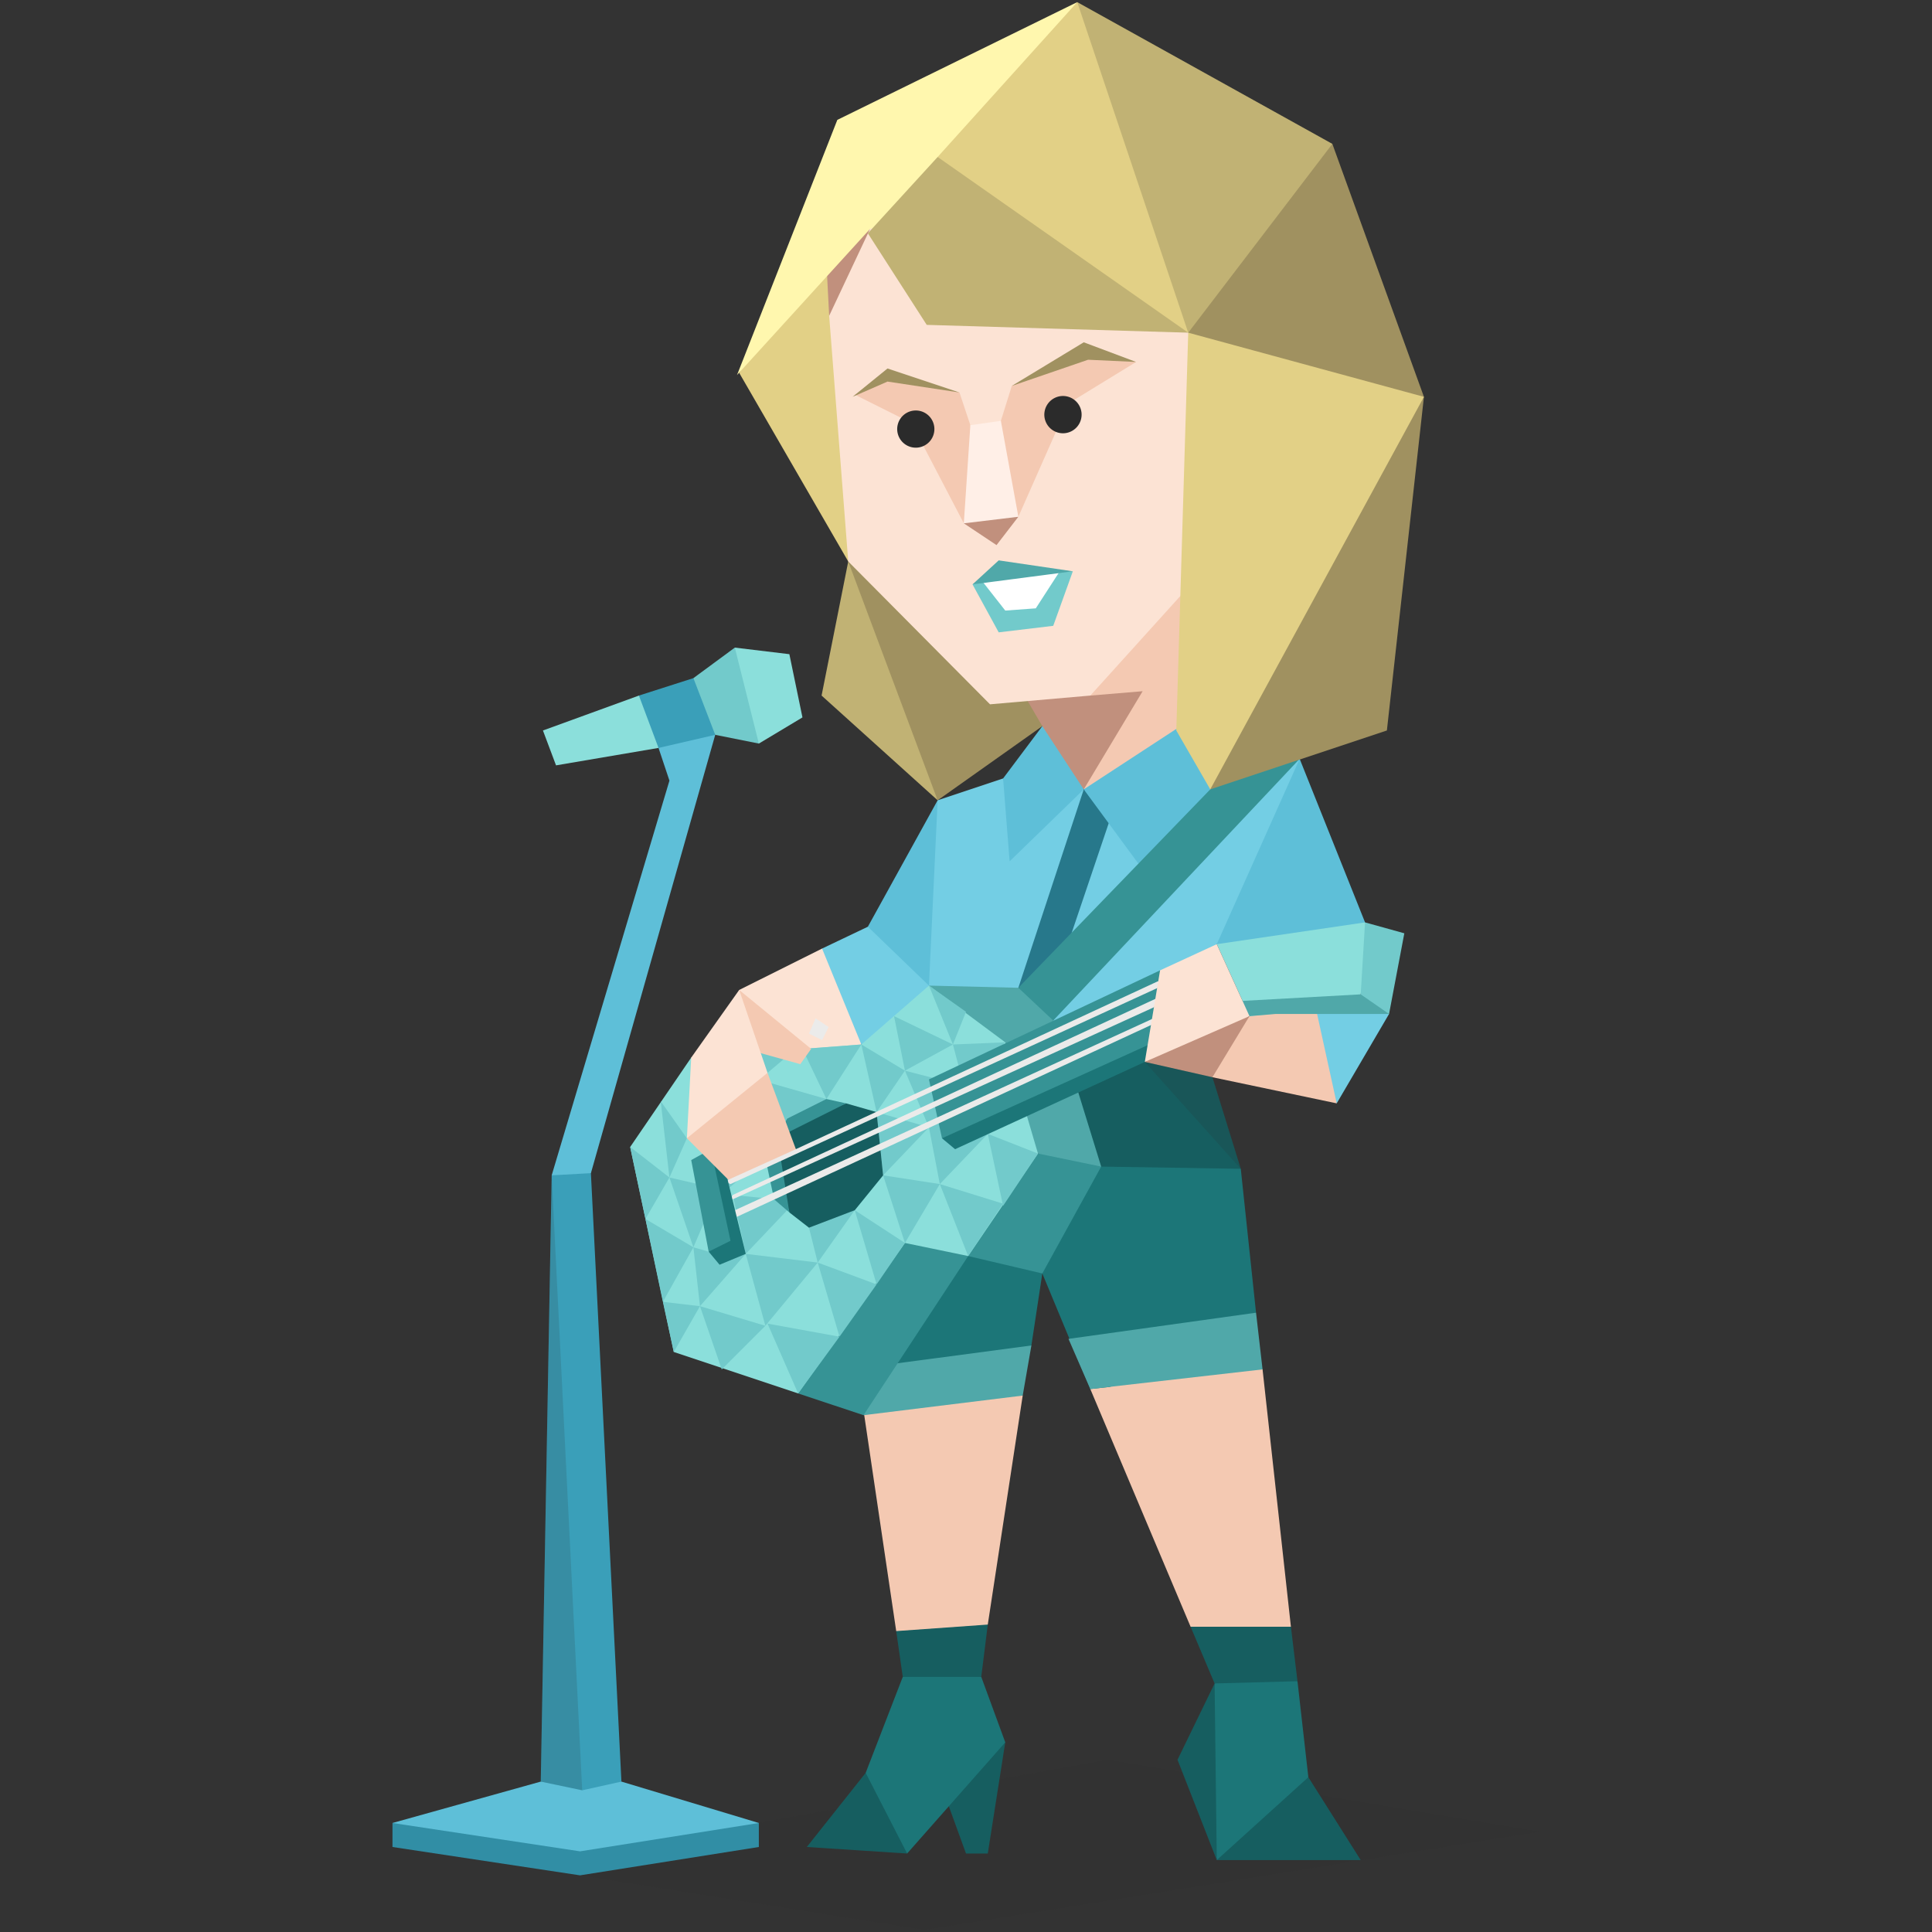 <svg id="Layer_1" data-name="Layer 1" xmlns="http://www.w3.org/2000/svg" viewBox="0 0 400 400"><rect x="0" y="0" width="400" height="400" fill="#333333" stroke="none"/><defs><style>.cls-1{fill:#a09160;}.cls-2{fill:#e2d086;}.cls-3{fill:none;}.cls-4{fill:#c1907d;}.cls-5{fill:#f4c9b2;}.cls-6{fill:#fce3d4;}.cls-7{fill:#ffefe7;}.cls-11,.cls-22,.cls-8{fill:#2b2b2b;}.cls-9{fill:#fff7ae;}.cls-10{fill:#c1b274;}.cls-11{fill-opacity:0.1;}.cls-12{fill:#5ebfd8;}.cls-13{fill:#73cee4;}.cls-14{fill:#165e60;}.cls-15{fill:#1c7678;}.cls-16{fill:#50a8a9;}.cls-17{fill:#369395;}.cls-18{fill:#8bdfdb;}.cls-19{fill:#72cacb;}.cls-20{fill:#ebebea;}.cls-21{fill:#27788b;}.cls-22{fill-opacity:0.15;}.cls-23{fill:#318ea5;}.cls-24{fill:#3a9fb9;}.cls-25{fill:#fff;}</style></defs><title>sentinels_ESFJ_famous_real_taylor_swift</title><g id="Layer_1-2" data-name="Layer_1"><polygon class="cls-1" points="179.68 132.28 175.62 116.25 185.1 116.93 206.32 139.95 214.9 139.05 215.8 150.34 194.13 165.69 186.46 153.04 179.68 132.28"/><polygon class="cls-2" points="153.04 77.19 166.59 56.43 175.62 52.35 180.59 111.51 175.62 116.25 153.04 77.19"/><line class="cls-3" x1="290.3" y1="85.32" x2="252.37" y2="146.72"/><polygon class="cls-4" points="216.25 141.76 212.64 144.92 215.8 150.34 216.71 158.91 224.38 163.43 228.44 163.43 247.41 139.05 216.25 141.76"/><polygon class="cls-5" points="255.08 102.33 225.74 140.4 225.74 144.01 236.57 143.11 224.38 163.43 236.57 160.27 250.57 151.69 255.08 102.33"/><polygon class="cls-6" points="204.97 145.82 225.74 144.01 250.22 116.93 255.08 78.55 252.37 69.07 236.57 62.75 195.03 61.84 180.13 41.08 172.46 51.46 171.67 65.38 175.62 116.25 204.97 145.82"/><polygon class="cls-4" points="170.88 50.11 171.67 65.38 180.13 47.4 171.56 51.91 170.88 50.11"/><polygon class="cls-5" points="200.9 88.03 198.65 81.26 183.29 77.65 176.97 81.71 188.71 87.58 199.55 108.35 203.16 99.77 200.9 88.03"/><polygon class="cls-5" points="207.22 87.13 206.77 98.87 210.84 106.99 221.22 83.52 235.22 74.94 224.38 72.68 209.48 79.9 207.22 87.13"/><polygon class="cls-4" points="199.55 108.35 204.06 104.73 210.84 106.99 206.32 112.86 199.55 108.35"/><polygon class="cls-7" points="200.9 88.03 207.22 87.13 210.84 106.99 199.55 108.35 200.9 88.03"/><polygon class="cls-1" points="176.52 82.16 183.75 76.29 198.65 81.26 183.75 79 176.52 82.16"/><polygon class="cls-1" points="209.48 79.9 225.28 74.48 235.22 74.94 224.38 70.87 209.48 79.9"/><path class="cls-8" d="M189.29,85a3.85,3.85,0,1,1-3.52,4.17A3.85,3.85,0,0,1,189.29,85Z"/><path class="cls-8" d="M219.74,82a3.86,3.86,0,1,1-3.51,4.18A3.87,3.87,0,0,1,219.74,82Z"/><polygon class="cls-9" points="173.36 24.82 152.59 77.65 180.13 47.4 188.71 44.23 214.45 15.79 223.03 0.44 173.36 24.82"/><polygon class="cls-10" points="194.13 32.5 179.68 48.3 191.87 67.26 252.37 69.07 241.99 56.43 202.71 31.14 194.13 32.5"/><polygon class="cls-11" points="120.09 388.27 191.42 399.56 318.74 379.24 229.35 364.34 157.11 377.43 120.09 388.27"/><polygon class="cls-12" points="194.13 165.69 179.68 191.87 180.13 196.39 193.68 209.48 197.29 207.67 197.74 169.3 194.13 165.69"/><polygon class="cls-5" points="276.75 228.44 251.02 223.03 250.57 218.51 258.69 210.38 262.76 208.58 274.95 206.32 278.11 218.96 276.75 228.44"/><polygon class="cls-13" points="276.75 228.44 272.69 209.93 281.72 205.87 287.59 209.93 276.75 228.44"/><polygon class="cls-12" points="250.57 190.52 251.92 195.48 256.89 198.19 279.46 194.58 282.62 190.97 269.08 157.11 262.76 163.88 250.57 190.52"/><polygon class="cls-14" points="251.92 385.11 258.69 373.82 270.88 367.95 281.72 385.11 251.92 385.11"/><polygon class="cls-15" points="251.47 348.54 259.6 345.38 268.63 348.08 270.88 367.95 251.92 385.11 248.76 363.89 251.47 348.54"/><polygon class="cls-14" points="243.79 364.34 251.47 348.54 251.92 385.11 243.79 364.34"/><polygon class="cls-14" points="246.5 336.8 251.47 348.54 268.63 348.08 267.27 336.8 262.31 334.09 249.21 334.09 246.5 336.8"/><polygon class="cls-5" points="227.09 283.98 225.74 287.59 246.5 336.8 267.27 336.8 261.4 283.52 255.08 280.36 227.09 283.98"/><polygon class="cls-6" points="152.14 213.09 153.04 204.96 170.2 196.39 175.17 199.55 179.23 210.38 178.33 216.25 174.27 219.41 158.91 222.12 152.14 213.09"/><polygon class="cls-13" points="179.68 191.87 192.33 204.06 193.68 209.48 184.2 216.7 178.33 216.25 170.2 196.39 179.68 191.87"/><polygon class="cls-14" points="204.51 383.75 200 383.75 196.39 373.82 201.81 361.18 208.13 360.73 204.51 383.75"/><polygon class="cls-14" points="167.04 382.4 187.81 383.75 186 371.56 179.23 367.05 167.04 382.4"/><polygon class="cls-15" points="186.91 347.18 179.23 367.05 187.81 383.75 208.13 360.73 203.16 347.18 195.03 344.48 186.91 347.18"/><polygon class="cls-14" points="185.55 337.7 186.91 347.18 203.16 347.18 204.51 336.35 201.35 333.64 188.71 334.99 185.55 337.7"/><polygon class="cls-5" points="178.33 288.94 184.2 289.39 205.42 286.69 211.74 288.94 204.51 336.35 185.55 337.7 178.33 288.94"/><polygon class="cls-15" points="181.49 280.81 183.75 285.33 210.38 281.72 213.54 278.56 215.8 263.66 212.19 258.69 196.84 255.98 181.49 280.81"/><polygon class="cls-16" points="178.33 285.78 178.78 293 211.74 288.94 213.54 278.56 179.68 283.07 178.33 285.78"/><polygon class="cls-15" points="215.8 263.66 225.74 287.59 229.8 287.14 243.34 281.27 260.05 271.78 256.89 241.99 249.21 237.02 224.83 237.47 212.19 258.69 215.8 263.66"/><polygon class="cls-16" points="221.22 277.2 225.74 287.59 261.4 283.52 260.05 271.78 221.22 277.2"/><polygon class="cls-14" points="218.96 224.83 223.03 238.38 227.99 241.53 256.89 241.99 251.02 223.03 248.31 218.96 237.93 216.25 218.96 224.83"/><polygon class="cls-17" points="165.24 288.49 178.78 293 200.45 260.05 196.84 255.98 185.55 251.92 163.43 284.88 165.24 288.49"/><polygon class="cls-17" points="200 254.18 200.45 260.05 215.8 263.66 227.99 241.53 221.67 237.47 214.9 238.83 208.13 241.99 200 254.18"/><polygon class="cls-16" points="193.68 209.48 192.33 204.06 197.29 201.81 206.77 201.81 210.84 204.51 217.15 205.42 218.51 210.84 227.99 241.53 214.9 238.83 209.93 237.47 204.97 217.61 193.68 209.48"/><g id="_326869312" data-name=" 326869312"><polygon class="cls-18" points="130.47 237.47 139.5 279.91 165.24 288.49 187.36 257.34 200.45 260.05 214.9 238.83 208.13 215.8 192.33 204.06 178.33 216.25 143.11 218.96 130.47 237.47"/><polygon class="cls-19" points="130.47 237.47 138.6 243.79 133.63 252.37 130.47 237.47"/><polygon class="cls-19" points="137.24 269.53 133.63 252.37 143.56 258.24 137.24 269.53"/><polygon class="cls-19" points="139.5 279.91 137.24 269.53 144.92 270.43 139.5 279.91"/><polygon class="cls-19" points="138.6 243.79 142.21 235.67 136.79 227.99 138.6 243.79"/><polygon class="cls-19" points="143.56 258.24 146.27 251.92 150.34 246.5 138.6 243.79 143.56 258.24"/><polygon class="cls-19" points="154.4 259.6 146.72 259.14 143.56 258.24 144.92 270.43 154.4 259.6"/><polygon class="cls-19" points="149.43 283.52 144.92 270.43 158.46 274.49 149.43 283.52"/><polygon class="cls-19" points="154.4 259.6 162.98 250.56 162.08 248.31 160.72 248.31 151.69 247.41 154.4 259.6"/><polygon class="cls-19" points="148.08 233.41 150.34 246.5 161.17 237.02 148.08 233.41"/><polygon class="cls-19" points="143.11 218.96 148.08 233.41 155.3 223.03 143.11 218.96"/><polygon class="cls-19" points="169.3 261.4 154.4 259.6 158.46 274.49 169.3 261.4"/><polygon class="cls-19" points="173.81 276.75 158.91 274.04 165.24 288.49 173.81 276.75"/><polygon class="cls-19" points="169.3 261.4 181.49 265.92 173.81 276.75 169.3 261.4"/><polygon class="cls-19" points="164.33 248.76 167.49 254.18 169.3 261.4 176.97 250.56 164.33 248.76"/><polygon class="cls-19" points="161.17 237.02 164.33 248.76 171.1 238.38 161.17 237.02"/><polygon class="cls-19" points="155.3 223.03 161.17 237.02 171.1 227.54 155.3 223.03"/><polygon class="cls-19" points="154.85 218.06 158.91 222.12 164.78 217.16 154.85 218.06"/><polygon class="cls-19" points="181.49 231.15 170.65 228.44 171.1 238.38 181.49 231.15"/><polygon class="cls-19" points="166.14 217.16 171.1 227.54 178.33 216.25 166.14 217.16"/><polygon class="cls-19" points="182.84 243.34 171.1 238.38 176.97 250.56 182.84 243.34"/><polygon class="cls-19" points="187.36 257.34 176.97 250.56 181.49 265.92 187.36 257.34"/><polygon class="cls-19" points="178.33 216.25 187.36 221.67 181.49 230.25 178.33 216.25"/><polygon class="cls-19" points="182.84 243.34 181.49 230.25 192.33 233.41 182.84 243.34"/><polygon class="cls-19" points="187.36 257.34 182.84 243.34 194.58 245.15 187.36 257.34"/><polygon class="cls-19" points="187.36 221.67 185.1 210.38 197.29 216.25 187.36 221.67"/><polygon class="cls-19" points="199.55 224.83 187.36 221.67 192.33 233.41 194.58 232.51 199.55 224.83"/><polygon class="cls-19" points="194.58 245.15 204.51 234.76 194.13 231.15 192.33 233.41 194.58 245.15"/><polygon class="cls-19" points="194.58 245.15 207.68 249.21 200.45 260.05 194.58 245.15"/><polygon class="cls-19" points="200 209.48 197.29 216.25 192.33 204.06 200 209.48"/><polygon class="cls-19" points="208.13 215.8 199.55 224.83 197.29 216.25 208.13 215.8"/><polygon class="cls-19" points="210.84 225.28 199.55 224.83 204.51 233.41 210.84 225.28"/><polygon class="cls-19" points="214.9 238.83 204.51 234.76 207.68 249.66 214.9 238.83"/></g><polygon class="cls-14" points="160.27 239.73 163.43 251.02 167.49 254.18 176.97 250.56 182.84 243.34 181.49 230.25 175.17 228.44 162.98 232.96 160.27 239.73"/><polygon class="cls-13" points="219.41 205.42 218.06 211.29 224.38 211.74 248.31 200.9 251.92 195.48 269.08 157.11 257.79 162.98 219.41 205.42"/><polygon class="cls-17" points="192.33 223.48 240.18 200.9 241.99 203.61 240.63 213.09 237.93 216.25 234.77 219.41 199.1 235.67 195.03 235.67 192.33 223.48"/><polygon class="cls-19" points="282.62 190.97 278.56 196.39 281.72 205.87 283.07 208.58 287.59 209.93 290.75 193.23 282.62 190.97"/><polygon class="cls-18" points="251.92 195.48 282.62 190.97 281.72 205.87 277.2 208.58 258.69 210.38 251.92 195.48"/><polygon class="cls-16" points="287.59 209.93 281.72 205.87 257.34 207.22 255.98 209.03 258.69 210.38 264.11 209.93 287.59 209.93"/><polygon class="cls-15" points="195.03 235.67 197.74 237.93 237.02 219.86 237.93 216.25 195.03 235.67"/><polygon class="cls-17" points="161.62 239.73 163.43 251.02 160.27 248.31 158.46 239.73 162.98 231.6 171.1 227.54 175.17 228.44 163.43 234.31 161.62 239.73"/><path class="cls-20" d="M152.14,250.57l86.69-39.74.45.46-.9.9-85.79,39.73-.9-.45Zm-1.35-6.32,1.35-3.62,8.13-4.06,4.51,1.35,74.95-34.76.9.45-.9.9-88.49,40.64-.9-.45Zm.9,3.16,87.59-40.64.45.9-.9.91-87.14,39.73h-.45Z"/><polygon class="cls-17" points="143.11 240.18 146.72 259.14 153.04 257.79 148.98 240.63 147.18 237.93 143.11 240.18"/><polygon class="cls-15" points="147.18 237.93 151.24 256.89 146.72 259.14 148.98 261.85 154.4 259.6 149.43 239.28 147.18 237.93"/><polygon class="cls-6" points="240.18 200.9 237.02 219.86 249.21 216.7 258.69 210.38 251.92 195.48 240.18 200.9"/><polygon class="cls-4" points="251.02 223.03 237.02 219.86 258.69 210.38 251.02 223.03"/><polygon class="cls-13" points="207.68 161.17 194.13 165.69 192.33 204.06 210.84 204.51 214.9 202.26 225.28 169.75 224.38 163.43 211.29 170.2 207.68 161.17"/><polygon class="cls-13" points="227.54 166.59 216.25 204.06 241.09 179.68 231.15 165.69 227.54 166.59"/><polygon class="cls-21" points="224.38 163.43 210.84 204.51 216.25 204.06 219.41 200.45 231.15 165.69 224.38 163.43"/><polygon class="cls-12" points="224.38 163.43 235.67 178.78 241.54 177.88 255.08 165.23 251.02 149.43 246.5 148.98 224.38 163.43"/><polygon class="cls-17" points="269.08 157.11 260.95 156.66 250.57 163.43 210.84 204.51 218.06 211.29 269.08 157.11"/><polygon class="cls-5" points="167.94 217.16 153.04 204.96 153.5 214.44 157.56 218.06 165.69 220.32 167.94 217.16"/><polygon class="cls-6" points="153.04 204.96 143.11 218.96 142.21 235.67 152.14 230.7 158.91 222.12 153.04 204.96"/><polygon class="cls-5" points="142.21 235.67 150.79 244.25 164.78 237.93 158.91 222.12 142.21 235.67"/><polygon class="cls-22" points="256.89 241.99 237.02 219.86 251.02 223.03 256.89 241.99"/><polygon class="cls-23" points="81.26 377.43 97.96 377.43 120.54 380.6 142.21 377.43 157.11 377.43 157.11 382.4 120.09 388.27 81.26 382.4 81.26 377.43"/><polygon class="cls-12" points="111.96 368.86 81.26 377.43 120.09 383.3 157.11 377.43 128.66 368.86 120.99 366.15 111.96 368.86"/><polygon class="cls-24" points="114.22 243.34 111.96 368.86 120.54 370.66 128.66 368.86 122.34 242.89 119.64 238.83 114.22 243.34"/><polygon class="cls-18" points="112.41 151.24 132.28 144.01 138.15 148.08 136.34 154.85 115.12 158.46 112.41 151.24"/><polygon class="cls-19" points="152.14 134.08 143.56 140.4 142.21 147.18 148.08 152.14 157.11 153.95 158.91 143.56 152.14 134.08"/><polygon class="cls-18" points="163.43 135.44 152.14 134.08 157.11 153.95 166.14 148.53 163.43 135.44"/><polygon class="cls-12" points="136.34 154.85 138.6 161.62 114.22 243.34 122.34 242.89 148.08 152.14 143.11 148.98 136.34 154.85"/><polygon class="cls-24" points="132.28 144.01 143.56 140.4 148.08 152.14 136.34 154.85 132.28 144.01"/><polygon class="cls-12" points="215.8 150.34 207.68 161.17 209.03 178.33 224.38 163.43 215.8 150.34"/><polygon class="cls-19" points="206.77 130.92 201.35 120.99 207.68 118.28 222.12 118.28 218.06 129.57 206.77 130.92"/><polygon class="cls-25" points="208.13 126.41 214.45 125.95 219.41 118.28 207.68 118.28 203.16 120.08 208.13 126.41"/><polygon class="cls-16" points="201.35 120.99 206.77 116.02 222.12 118.28 201.35 120.99"/><polygon class="cls-20" points="168.85 210.84 167.49 213.99 170.2 215.35 171.56 212.64 168.85 210.84"/><polygon class="cls-22" points="114.22 243.34 120.54 370.66 111.96 368.86 114.22 243.34"/><polygon class="cls-10" points="175.62 116.25 194.13 165.69 170.1 144.01 175.62 116.25"/><polygon class="cls-2" points="258.24 156.2 289.85 98.41 294.81 82.16 286.69 74.94 258.69 66.81 246.01 68.88 243.54 151.24 250.57 163.43 258.24 156.2"/><polygon class="cls-1" points="294.81 82.16 250.57 163.43 287.14 151.24 294.81 82.16"/><polygon class="cls-1" points="252.82 58.23 246.01 68.88 294.81 82.16 275.85 29.79 266.82 32.5 252.82 58.23"/><polygon class="cls-10" points="223.03 9.47 223.03 0.44 275.85 29.79 246.01 68.88 236.03 55.98 223.03 9.47"/><polygon class="cls-2" points="223.03 0.44 194.13 32.5 246.01 68.88 223.03 0.44"/></g></svg>